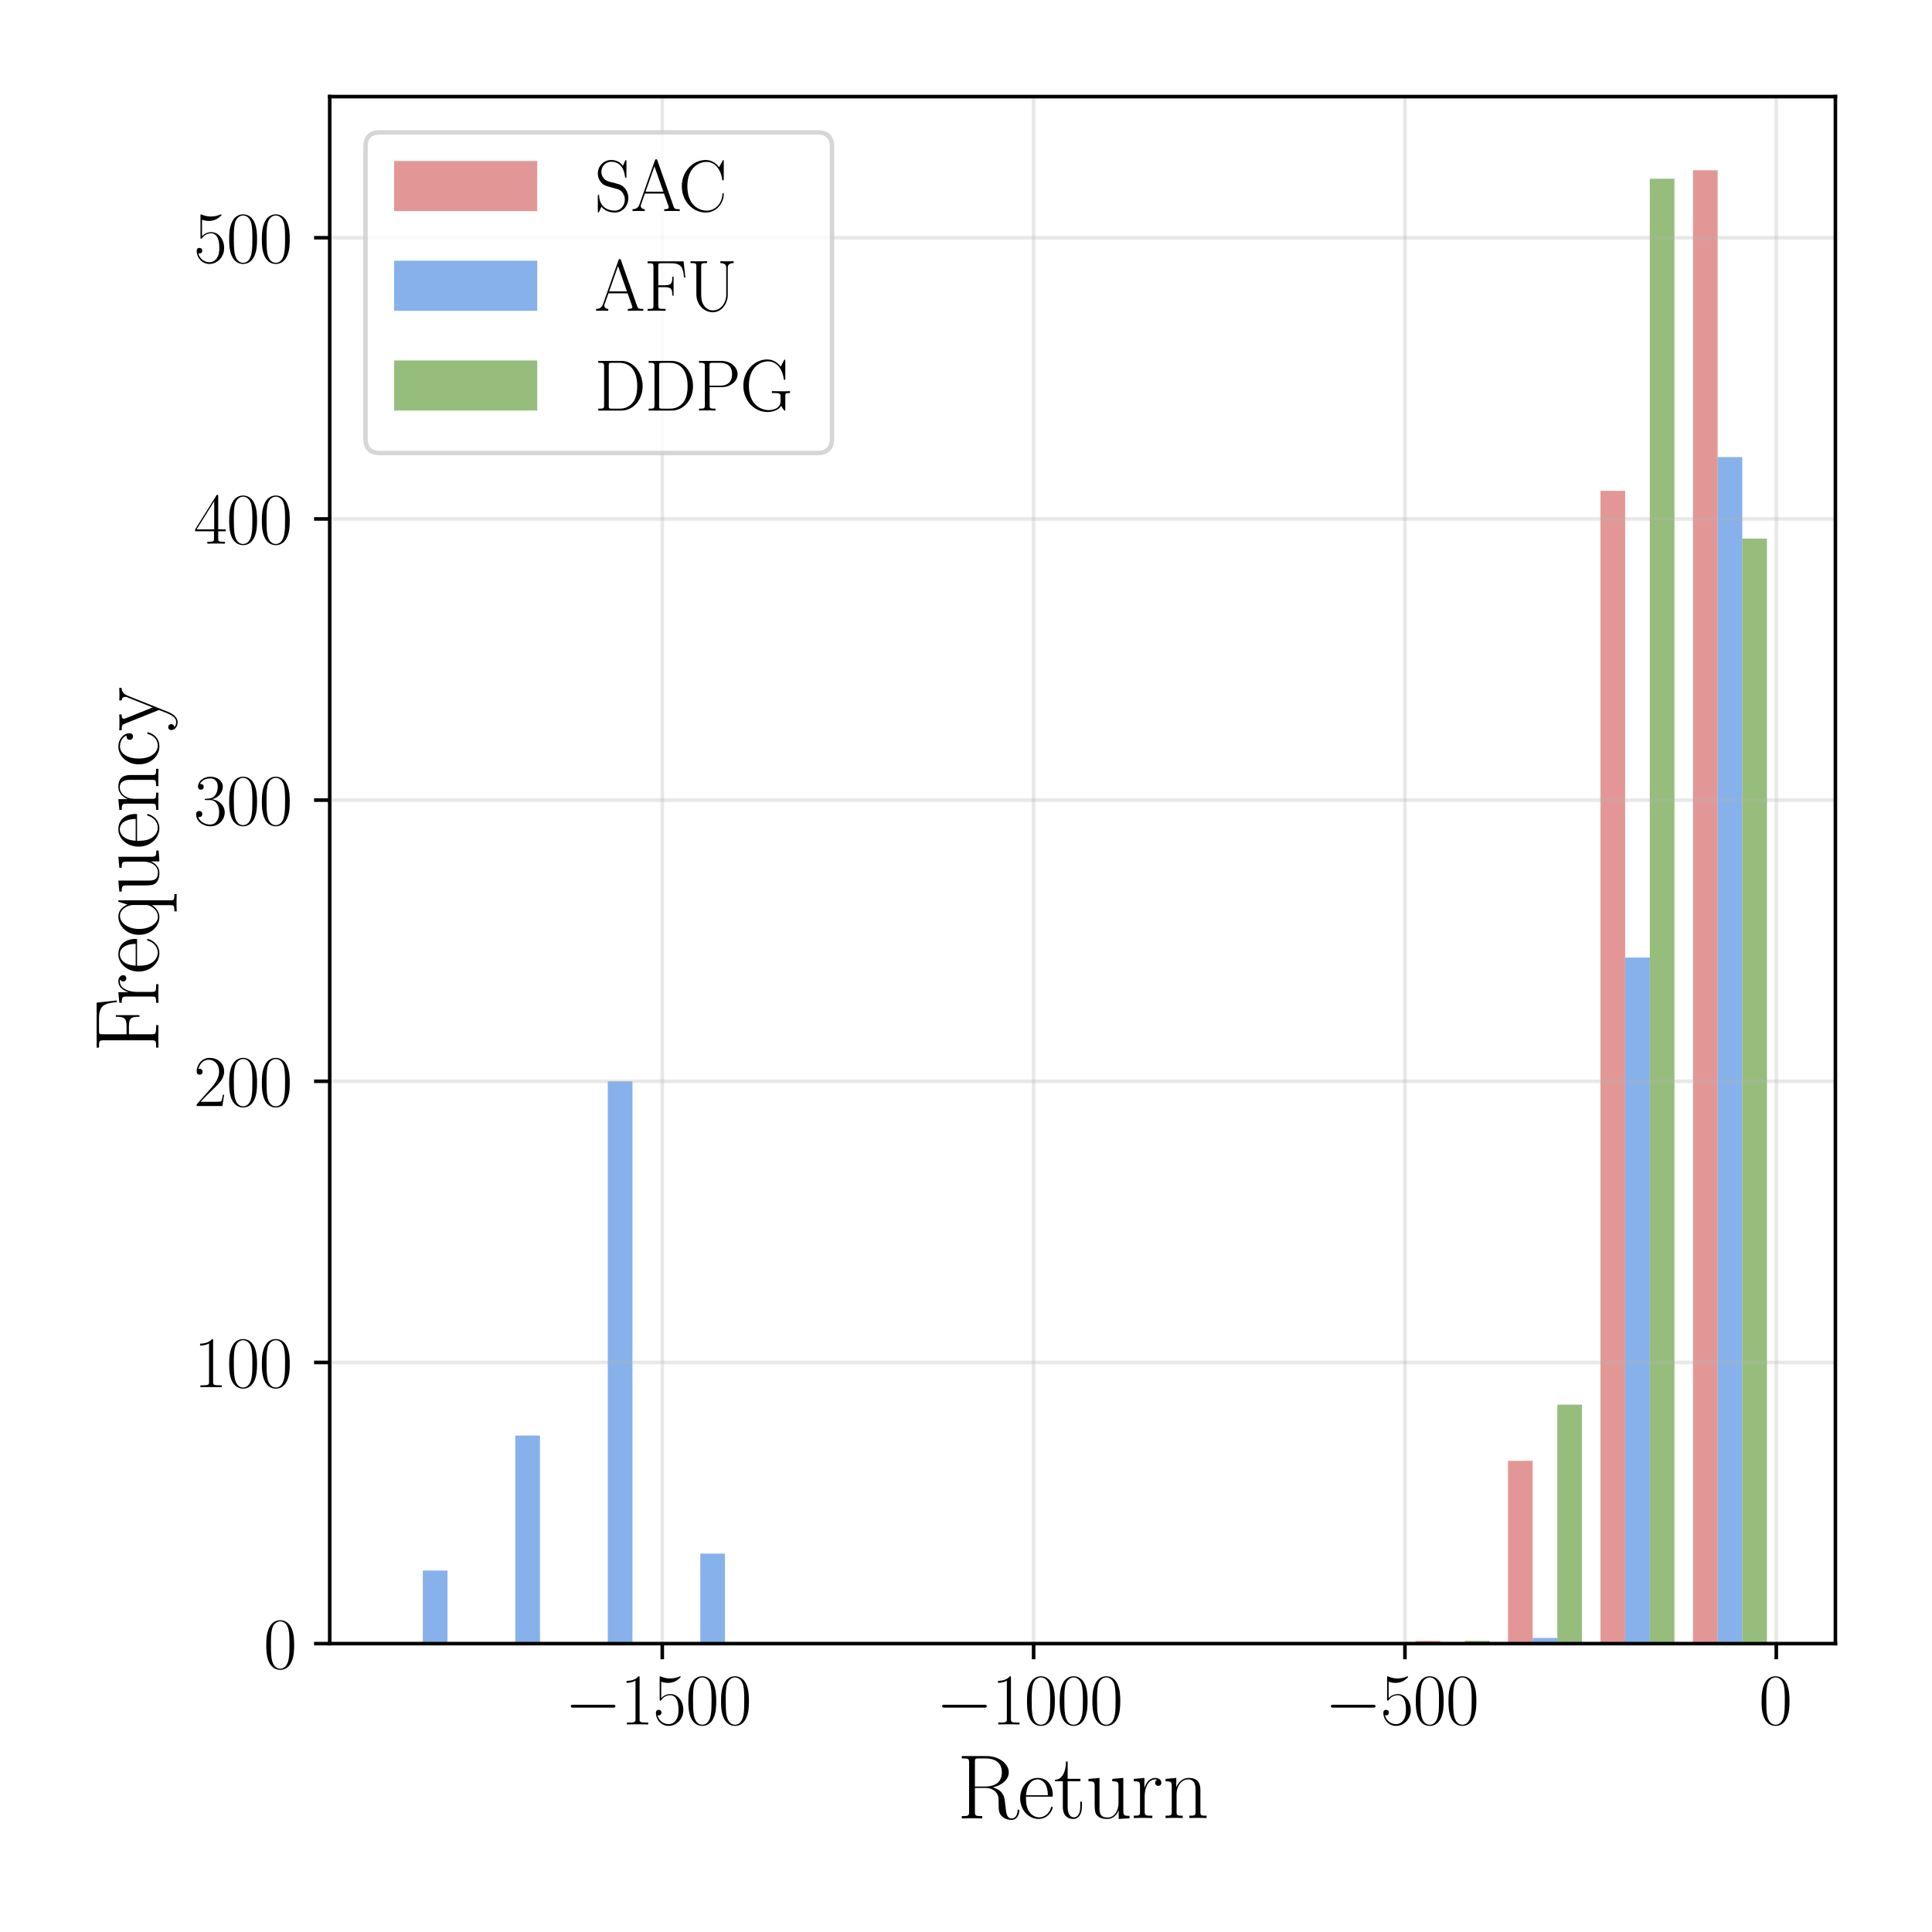 <?xml version="1.0" encoding="utf-8" standalone="no"?>
<!DOCTYPE svg PUBLIC "-//W3C//DTD SVG 1.1//EN"
  "http://www.w3.org/Graphics/SVG/1.1/DTD/svg11.dtd">
<svg xmlns:xlink="http://www.w3.org/1999/xlink" width="432pt" height="432pt" viewBox="0 0 432 432" xmlns="http://www.w3.org/2000/svg" version="1.1">
 <defs>
  <style type="text/css">*{stroke-linejoin: round; stroke-linecap: butt}</style>
 </defs>
 <g id="figure_1">
  <g id="patch_1">
   <path d="M 0 432 
L 432 432 
L 432 0 
L 0 0 
z
" style="fill: #ffffff"/>
  </g>
  <g id="axes_1">
   <g id="patch_2">
    <path d="M 73.725 367.518 
L 410.4 367.518 
L 410.4 21.6 
L 73.725 21.6 
z
" style="fill: #ffffff"/>
   </g>
   <g id="patch_3">
    <path d="M 89.028 367.518 
L 94.543 367.518 
L 94.543 367.518 
L 89.028 367.518 
z
" clip-path="url(#p40a475485a)" style="fill: #d66b6a; opacity: 0.7"/>
   </g>
   <g id="patch_4">
    <path d="M 109.708 367.518 
L 115.223 367.518 
L 115.223 367.518 
L 109.708 367.518 
z
" clip-path="url(#p40a475485a)" style="fill: #d66b6a; opacity: 0.7"/>
   </g>
   <g id="patch_5">
    <path d="M 130.389 367.518 
L 135.903 367.518 
L 135.903 367.518 
L 130.389 367.518 
z
" clip-path="url(#p40a475485a)" style="fill: #d66b6a; opacity: 0.7"/>
   </g>
   <g id="patch_6">
    <path d="M 151.069 367.518 
L 156.584 367.518 
L 156.584 367.518 
L 151.069 367.518 
z
" clip-path="url(#p40a475485a)" style="fill: #d66b6a; opacity: 0.7"/>
   </g>
   <g id="patch_7">
    <path d="M 171.749 367.518 
L 177.264 367.518 
L 177.264 367.518 
L 171.749 367.518 
z
" clip-path="url(#p40a475485a)" style="fill: #d66b6a; opacity: 0.7"/>
   </g>
   <g id="patch_8">
    <path d="M 192.43 367.518 
L 197.944 367.518 
L 197.944 367.518 
L 192.43 367.518 
z
" clip-path="url(#p40a475485a)" style="fill: #d66b6a; opacity: 0.7"/>
   </g>
   <g id="patch_9">
    <path d="M 213.11 367.518 
L 218.625 367.518 
L 218.625 367.518 
L 213.11 367.518 
z
" clip-path="url(#p40a475485a)" style="fill: #d66b6a; opacity: 0.7"/>
   </g>
   <g id="patch_10">
    <path d="M 233.79 367.518 
L 239.305 367.518 
L 239.305 367.518 
L 233.79 367.518 
z
" clip-path="url(#p40a475485a)" style="fill: #d66b6a; opacity: 0.7"/>
   </g>
   <g id="patch_11">
    <path d="M 254.47 367.518 
L 259.985 367.518 
L 259.985 367.518 
L 254.47 367.518 
z
" clip-path="url(#p40a475485a)" style="fill: #d66b6a; opacity: 0.7"/>
   </g>
   <g id="patch_12">
    <path d="M 275.151 367.518 
L 280.666 367.518 
L 280.666 367.518 
L 275.151 367.518 
z
" clip-path="url(#p40a475485a)" style="fill: #d66b6a; opacity: 0.7"/>
   </g>
   <g id="patch_13">
    <path d="M 295.831 367.518 
L 301.346 367.518 
L 301.346 367.518 
L 295.831 367.518 
z
" clip-path="url(#p40a475485a)" style="fill: #d66b6a; opacity: 0.7"/>
   </g>
   <g id="patch_14">
    <path d="M 316.511 367.518 
L 322.026 367.518 
L 322.026 366.89 
L 316.511 366.89 
z
" clip-path="url(#p40a475485a)" style="fill: #d66b6a; opacity: 0.7"/>
   </g>
   <g id="patch_15">
    <path d="M 337.192 367.518 
L 342.706 367.518 
L 342.706 326.652 
L 337.192 326.652 
z
" clip-path="url(#p40a475485a)" style="fill: #d66b6a; opacity: 0.7"/>
   </g>
   <g id="patch_16">
    <path d="M 357.872 367.518 
L 363.387 367.518 
L 363.387 109.746 
L 357.872 109.746 
z
" clip-path="url(#p40a475485a)" style="fill: #d66b6a; opacity: 0.7"/>
   </g>
   <g id="patch_17">
    <path d="M 378.552 367.518 
L 384.067 367.518 
L 384.067 38.072 
L 378.552 38.072 
z
" clip-path="url(#p40a475485a)" style="fill: #d66b6a; opacity: 0.7"/>
   </g>
   <g id="patch_18">
    <path d="M 94.543 367.518 
L 100.058 367.518 
L 100.058 351.172 
L 94.543 351.172 
z
" clip-path="url(#p40a475485a)" style="fill: #5591e1; opacity: 0.7"/>
   </g>
   <g id="patch_19">
    <path d="M 115.223 367.518 
L 120.738 367.518 
L 120.738 320.993 
L 115.223 320.993 
z
" clip-path="url(#p40a475485a)" style="fill: #5591e1; opacity: 0.7"/>
   </g>
   <g id="patch_20">
    <path d="M 135.903 367.518 
L 141.418 367.518 
L 141.418 241.776 
L 135.903 241.776 
z
" clip-path="url(#p40a475485a)" style="fill: #5591e1; opacity: 0.7"/>
   </g>
   <g id="patch_21">
    <path d="M 156.584 367.518 
L 162.098 367.518 
L 162.098 347.399 
L 156.584 347.399 
z
" clip-path="url(#p40a475485a)" style="fill: #5591e1; opacity: 0.7"/>
   </g>
   <g id="patch_22">
    <path d="M 177.264 367.518 
L 182.779 367.518 
L 182.779 367.518 
L 177.264 367.518 
z
" clip-path="url(#p40a475485a)" style="fill: #5591e1; opacity: 0.7"/>
   </g>
   <g id="patch_23">
    <path d="M 197.944 367.518 
L 203.459 367.518 
L 203.459 367.518 
L 197.944 367.518 
z
" clip-path="url(#p40a475485a)" style="fill: #5591e1; opacity: 0.7"/>
   </g>
   <g id="patch_24">
    <path d="M 218.625 367.518 
L 224.139 367.518 
L 224.139 367.518 
L 218.625 367.518 
z
" clip-path="url(#p40a475485a)" style="fill: #5591e1; opacity: 0.7"/>
   </g>
   <g id="patch_25">
    <path d="M 239.305 367.518 
L 244.82 367.518 
L 244.82 367.518 
L 239.305 367.518 
z
" clip-path="url(#p40a475485a)" style="fill: #5591e1; opacity: 0.7"/>
   </g>
   <g id="patch_26">
    <path d="M 259.985 367.518 
L 265.5 367.518 
L 265.5 367.518 
L 259.985 367.518 
z
" clip-path="url(#p40a475485a)" style="fill: #5591e1; opacity: 0.7"/>
   </g>
   <g id="patch_27">
    <path d="M 280.666 367.518 
L 286.18 367.518 
L 286.18 367.518 
L 280.666 367.518 
z
" clip-path="url(#p40a475485a)" style="fill: #5591e1; opacity: 0.7"/>
   </g>
   <g id="patch_28">
    <path d="M 301.346 367.518 
L 306.861 367.518 
L 306.861 367.518 
L 301.346 367.518 
z
" clip-path="url(#p40a475485a)" style="fill: #5591e1; opacity: 0.7"/>
   </g>
   <g id="patch_29">
    <path d="M 322.026 367.518 
L 327.541 367.518 
L 327.541 367.518 
L 322.026 367.518 
z
" clip-path="url(#p40a475485a)" style="fill: #5591e1; opacity: 0.7"/>
   </g>
   <g id="patch_30">
    <path d="M 342.706 367.518 
L 348.221 367.518 
L 348.221 366.261 
L 342.706 366.261 
z
" clip-path="url(#p40a475485a)" style="fill: #5591e1; opacity: 0.7"/>
   </g>
   <g id="patch_31">
    <path d="M 363.387 367.518 
L 368.902 367.518 
L 368.902 214.112 
L 363.387 214.112 
z
" clip-path="url(#p40a475485a)" style="fill: #5591e1; opacity: 0.7"/>
   </g>
   <g id="patch_32">
    <path d="M 384.067 367.518 
L 389.582 367.518 
L 389.582 102.201 
L 384.067 102.201 
z
" clip-path="url(#p40a475485a)" style="fill: #5591e1; opacity: 0.7"/>
   </g>
   <g id="patch_33">
    <path d="M 100.058 367.518 
L 105.572 367.518 
L 105.572 367.518 
L 100.058 367.518 
z
" clip-path="url(#p40a475485a)" style="fill: #6ca247; opacity: 0.7"/>
   </g>
   <g id="patch_34">
    <path d="M 120.738 367.518 
L 126.253 367.518 
L 126.253 367.518 
L 120.738 367.518 
z
" clip-path="url(#p40a475485a)" style="fill: #6ca247; opacity: 0.7"/>
   </g>
   <g id="patch_35">
    <path d="M 141.418 367.518 
L 146.933 367.518 
L 146.933 367.518 
L 141.418 367.518 
z
" clip-path="url(#p40a475485a)" style="fill: #6ca247; opacity: 0.7"/>
   </g>
   <g id="patch_36">
    <path d="M 162.098 367.518 
L 167.613 367.518 
L 167.613 367.518 
L 162.098 367.518 
z
" clip-path="url(#p40a475485a)" style="fill: #6ca247; opacity: 0.7"/>
   </g>
   <g id="patch_37">
    <path d="M 182.779 367.518 
L 188.293 367.518 
L 188.293 367.518 
L 182.779 367.518 
z
" clip-path="url(#p40a475485a)" style="fill: #6ca247; opacity: 0.7"/>
   </g>
   <g id="patch_38">
    <path d="M 203.459 367.518 
L 208.974 367.518 
L 208.974 367.518 
L 203.459 367.518 
z
" clip-path="url(#p40a475485a)" style="fill: #6ca247; opacity: 0.7"/>
   </g>
   <g id="patch_39">
    <path d="M 224.139 367.518 
L 229.654 367.518 
L 229.654 367.518 
L 224.139 367.518 
z
" clip-path="url(#p40a475485a)" style="fill: #6ca247; opacity: 0.7"/>
   </g>
   <g id="patch_40">
    <path d="M 244.82 367.518 
L 250.334 367.518 
L 250.334 367.518 
L 244.82 367.518 
z
" clip-path="url(#p40a475485a)" style="fill: #6ca247; opacity: 0.7"/>
   </g>
   <g id="patch_41">
    <path d="M 265.5 367.518 
L 271.015 367.518 
L 271.015 367.518 
L 265.5 367.518 
z
" clip-path="url(#p40a475485a)" style="fill: #6ca247; opacity: 0.7"/>
   </g>
   <g id="patch_42">
    <path d="M 286.18 367.518 
L 291.695 367.518 
L 291.695 367.518 
L 286.18 367.518 
z
" clip-path="url(#p40a475485a)" style="fill: #6ca247; opacity: 0.7"/>
   </g>
   <g id="patch_43">
    <path d="M 306.861 367.518 
L 312.375 367.518 
L 312.375 367.518 
L 306.861 367.518 
z
" clip-path="url(#p40a475485a)" style="fill: #6ca247; opacity: 0.7"/>
   </g>
   <g id="patch_44">
    <path d="M 327.541 367.518 
L 333.056 367.518 
L 333.056 366.89 
L 327.541 366.89 
z
" clip-path="url(#p40a475485a)" style="fill: #6ca247; opacity: 0.7"/>
   </g>
   <g id="patch_45">
    <path d="M 348.221 367.518 
L 353.736 367.518 
L 353.736 314.078 
L 348.221 314.078 
z
" clip-path="url(#p40a475485a)" style="fill: #6ca247; opacity: 0.7"/>
   </g>
   <g id="patch_46">
    <path d="M 368.902 367.518 
L 374.416 367.518 
L 374.416 39.958 
L 368.902 39.958 
z
" clip-path="url(#p40a475485a)" style="fill: #6ca247; opacity: 0.7"/>
   </g>
   <g id="patch_47">
    <path d="M 389.582 367.518 
L 395.097 367.518 
L 395.097 120.434 
L 389.582 120.434 
z
" clip-path="url(#p40a475485a)" style="fill: #6ca247; opacity: 0.7"/>
   </g>
   <g id="matplotlib.axis_1">
    <g id="xtick_1">
     <g id="line2d_1">
      <path d="M 148.087 367.518 
L 148.087 21.6 
" clip-path="url(#p40a475485a)" style="fill: none; stroke: #b0b0b0; stroke-opacity: 0.3; stroke-width: 0.8; stroke-linecap: square"/>
     </g>
     <g id="line2d_2">
      <defs>
       <path id="m2975132ad0" d="M 0 0 
L 0 3.5 
" style="stroke: #000000; stroke-width: 0.8"/>
      </defs>
      <g>
       <use xlink:href="#m2975132ad0" x="148.087" y="367.518" style="stroke: #000000; stroke-width: 0.8"/>
      </g>
     </g>
     <g id="text_1">
      <!-- $\mathdefault{−1500}$ -->
      <g transform="translate(126.28 385.588) scale(0.16 -0.16)">
       <defs>
        <path id="CMSY10-0" d="M 4218 1472 
C 4326 1472 4442 1472 4442 1600 
C 4442 1728 4326 1728 4218 1728 
L 755 1728 
C 646 1728 531 1728 531 1600 
C 531 1472 646 1472 755 1472 
L 4218 1472 
z
" transform="scale(0.016)"/>
        <path id="CMR17-31" d="M 1702 4083 
C 1702 4217 1696 4224 1606 4224 
C 1357 3927 979 3833 621 3820 
C 602 3820 570 3820 563 3808 
C 557 3795 557 3782 557 3648 
C 755 3648 1088 3686 1344 3839 
L 1344 467 
C 1344 243 1331 166 781 166 
L 589 166 
L 589 0 
C 896 6 1216 12 1523 12 
C 1830 12 2150 6 2458 0 
L 2458 166 
L 2266 166 
C 1715 166 1702 236 1702 467 
L 1702 4083 
z
" transform="scale(0.016)"/>
        <path id="CMR17-35" d="M 730 3750 
C 794 3724 1056 3641 1325 3641 
C 1920 3641 2246 3961 2432 4140 
C 2432 4191 2432 4224 2394 4224 
C 2387 4224 2374 4224 2323 4198 
C 2099 4102 1837 4032 1517 4032 
C 1325 4032 1037 4055 723 4191 
C 653 4224 640 4224 634 4224 
C 602 4224 595 4217 595 4090 
L 595 2231 
C 595 2113 595 2080 659 2080 
C 691 2080 704 2093 736 2139 
C 941 2435 1222 2560 1542 2560 
C 1766 2560 2246 2415 2246 1293 
C 2246 1087 2246 716 2054 422 
C 1894 159 1645 25 1370 25 
C 947 25 518 319 403 812 
C 429 806 480 793 506 793 
C 589 793 749 838 749 1036 
C 749 1209 627 1280 506 1280 
C 358 1280 262 1190 262 1011 
C 262 454 704 -128 1382 -128 
C 2042 -128 2669 441 2669 1267 
C 2669 2054 2170 2662 1549 2662 
C 1222 2662 947 2540 730 2304 
L 730 3750 
z
" transform="scale(0.016)"/>
        <path id="CMR17-30" d="M 2688 2038 
C 2688 2430 2682 3099 2413 3613 
C 2176 4063 1798 4224 1466 4224 
C 1158 4224 768 4082 525 3620 
C 269 3137 243 2539 243 2038 
C 243 1671 250 1112 448 623 
C 723 -39 1216 -128 1466 -128 
C 1760 -128 2208 -7 2470 604 
C 2662 1048 2688 1568 2688 2038 
z
M 1466 -26 
C 1056 -26 813 328 723 816 
C 653 1196 653 1749 653 2109 
C 653 2604 653 3015 736 3407 
C 858 3954 1216 4121 1466 4121 
C 1728 4121 2067 3947 2189 3420 
C 2272 3054 2278 2623 2278 2109 
C 2278 1691 2278 1176 2202 797 
C 2067 96 1690 -26 1466 -26 
z
" transform="scale(0.016)"/>
       </defs>
       <use xlink:href="#CMSY10-0" transform="scale(0.996)"/>
       <use xlink:href="#CMR17-31" transform="translate(77.487 0) scale(0.996)"/>
       <use xlink:href="#CMR17-35" transform="translate(123.178 0) scale(0.996)"/>
       <use xlink:href="#CMR17-30" transform="translate(168.868 0) scale(0.996)"/>
       <use xlink:href="#CMR17-30" transform="translate(214.559 0) scale(0.996)"/>
      </g>
     </g>
    </g>
    <g id="xtick_2">
     <g id="line2d_3">
      <path d="M 231.118 367.518 
L 231.118 21.6 
" clip-path="url(#p40a475485a)" style="fill: none; stroke: #b0b0b0; stroke-opacity: 0.3; stroke-width: 0.8; stroke-linecap: square"/>
     </g>
     <g id="line2d_4">
      <g>
       <use xlink:href="#m2975132ad0" x="231.118" y="367.518" style="stroke: #000000; stroke-width: 0.8"/>
      </g>
     </g>
     <g id="text_2">
      <!-- $\mathdefault{−1000}$ -->
      <g transform="translate(209.311 385.588) scale(0.16 -0.16)">
       <use xlink:href="#CMSY10-0" transform="scale(0.996)"/>
       <use xlink:href="#CMR17-31" transform="translate(77.487 0) scale(0.996)"/>
       <use xlink:href="#CMR17-30" transform="translate(123.178 0) scale(0.996)"/>
       <use xlink:href="#CMR17-30" transform="translate(168.868 0) scale(0.996)"/>
       <use xlink:href="#CMR17-30" transform="translate(214.559 0) scale(0.996)"/>
      </g>
     </g>
    </g>
    <g id="xtick_3">
     <g id="line2d_5">
      <path d="M 314.15 367.518 
L 314.15 21.6 
" clip-path="url(#p40a475485a)" style="fill: none; stroke: #b0b0b0; stroke-opacity: 0.3; stroke-width: 0.8; stroke-linecap: square"/>
     </g>
     <g id="line2d_6">
      <g>
       <use xlink:href="#m2975132ad0" x="314.15" y="367.518" style="stroke: #000000; stroke-width: 0.8"/>
      </g>
     </g>
     <g id="text_3">
      <!-- $\mathdefault{−500}$ -->
      <g transform="translate(296.245 385.588) scale(0.16 -0.16)">
       <use xlink:href="#CMSY10-0" transform="scale(0.996)"/>
       <use xlink:href="#CMR17-35" transform="translate(77.487 0) scale(0.996)"/>
       <use xlink:href="#CMR17-30" transform="translate(123.178 0) scale(0.996)"/>
       <use xlink:href="#CMR17-30" transform="translate(168.868 0) scale(0.996)"/>
      </g>
     </g>
    </g>
    <g id="xtick_4">
     <g id="line2d_7">
      <path d="M 397.181 367.518 
L 397.181 21.6 
" clip-path="url(#p40a475485a)" style="fill: none; stroke: #b0b0b0; stroke-opacity: 0.3; stroke-width: 0.8; stroke-linecap: square"/>
     </g>
     <g id="line2d_8">
      <g>
       <use xlink:href="#m2975132ad0" x="397.181" y="367.518" style="stroke: #000000; stroke-width: 0.8"/>
      </g>
     </g>
     <g id="text_4">
      <!-- $\mathdefault{0}$ -->
      <g transform="translate(393.279 385.588) scale(0.16 -0.16)">
       <use xlink:href="#CMR17-30" transform="scale(0.996)"/>
      </g>
     </g>
    </g>
    <g id="text_5">
     <!-- Return -->
     <g transform="translate(213.999 406.524) scale(0.2 -0.2)">
      <defs>
       <path id="CMR17-52" d="M 2509 2156 
C 3117 2278 3629 2689 3629 3203 
C 3629 3806 2950 4352 2054 4352 
L 333 4352 
L 333 4185 
C 774 4185 845 4185 845 3896 
L 845 428 
C 845 140 774 140 333 140 
L 333 -26 
C 518 -13 851 -13 1050 -13 
C 1248 -13 1581 -13 1766 -26 
L 1766 140 
C 1325 140 1254 140 1254 428 
L 1254 2112 
L 2003 2112 
C 2368 2112 2573 1964 2662 1881 
C 2918 1632 2918 1459 2918 1024 
C 2918 595 2918 377 3110 160 
C 3354 -103 3680 -128 3821 -128 
C 4294 -128 4365 403 4365 512 
C 4365 550 4365 595 4307 595 
C 4256 595 4250 556 4250 531 
C 4218 115 4032 -26 3834 -26 
C 3482 -26 3443 377 3405 768 
C 3386 902 3373 998 3360 1139 
C 3322 1459 3270 1926 2509 2156 
z
M 1984 2214 
L 1254 2214 
L 1254 3935 
C 1254 4153 1267 4185 1523 4185 
L 1990 4185 
C 2522 4185 3142 3999 3142 3203 
C 3142 2374 2464 2214 1984 2214 
z
" transform="scale(0.016)"/>
       <path id="CMR17-65" d="M 2438 1503 
C 2464 1529 2464 1542 2464 1606 
C 2464 2251 2118 2816 1389 2816 
C 710 2816 173 2175 173 1394 
C 173 554 781 -64 1459 -64 
C 2176 -64 2458 619 2458 755 
C 2458 800 2419 800 2406 800 
C 2362 800 2355 787 2330 709 
C 2189 270 1837 51 1504 51 
C 1229 51 954 206 781 490 
C 582 819 582 1200 582 1503 
L 2438 1503 
z
M 589 1600 
C 634 2511 1126 2713 1382 2713 
C 1818 2713 2112 2308 2118 1600 
L 589 1600 
z
" transform="scale(0.016)"/>
       <path id="CMR17-74" d="M 966 2585 
L 1862 2585 
L 1862 2752 
L 966 2752 
L 966 3968 
L 851 3968 
C 838 3292 614 2700 70 2687 
L 70 2585 
L 627 2585 
L 627 778 
C 627 655 627 -64 1370 -64 
C 1747 -64 1965 308 1965 784 
L 1965 1151 
L 1850 1151 
L 1850 790 
C 1850 347 1677 51 1408 51 
C 1222 51 966 179 966 765 
L 966 2585 
z
" transform="scale(0.016)"/>
       <path id="CMR17-75" d="M 1882 2745 
L 1882 2579 
C 2259 2579 2317 2540 2317 2229 
L 2317 1053 
C 2317 510 2029 38 1555 38 
C 1030 38 986 355 986 691 
L 986 2816 
L 211 2745 
L 211 2579 
C 467 2579 640 2579 646 2320 
L 646 1079 
C 646 646 646 368 813 187 
C 896 103 1056 -64 1517 -64 
C 2061 -64 2272 400 2323 536 
L 2330 536 
L 2330 -64 
L 3091 -13 
L 3091 154 
C 2714 154 2656 193 2656 503 
L 2656 2816 
L 1882 2745 
z
" transform="scale(0.016)"/>
       <path id="CMR17-72" d="M 960 1517 
C 960 2134 1222 2713 1702 2713 
C 1747 2713 1792 2707 1837 2687 
C 1837 2687 1696 2642 1696 2475 
C 1696 2321 1818 2257 1914 2257 
C 1990 2257 2131 2302 2131 2482 
C 2131 2687 1926 2816 1709 2816 
C 1222 2816 1011 2340 947 2115 
L 941 2115 
L 941 2816 
L 198 2745 
L 198 2578 
C 576 2578 634 2540 634 2231 
L 634 443 
C 634 198 608 166 198 166 
L 198 0 
C 352 12 646 12 813 12 
C 998 12 1325 12 1498 0 
L 1498 166 
C 1037 166 960 166 960 455 
L 960 1517 
z
" transform="scale(0.016)"/>
       <path id="CMR17-6e" d="M 2656 1954 
C 2656 2282 2592 2816 1837 2816 
C 1331 2816 1069 2424 973 2166 
L 966 2166 
L 966 2816 
L 211 2745 
L 211 2578 
C 589 2578 646 2540 646 2231 
L 646 443 
C 646 198 621 166 211 166 
L 211 0 
C 365 12 646 12 813 12 
C 979 12 1267 12 1421 0 
L 1421 166 
C 1011 166 986 192 986 443 
L 986 1678 
C 986 2269 1344 2713 1792 2713 
C 2266 2713 2317 2289 2317 1980 
L 2317 443 
C 2317 198 2291 166 1882 166 
L 1882 0 
C 2035 12 2317 12 2483 12 
C 2650 12 2938 12 3091 0 
L 3091 166 
C 2682 166 2656 192 2656 443 
L 2656 1954 
z
" transform="scale(0.016)"/>
      </defs>
      <use xlink:href="#CMR17-52" transform="scale(0.996)"/>
      <use xlink:href="#CMR17-65" transform="translate(67.791 0) scale(0.996)"/>
      <use xlink:href="#CMR17-74" transform="translate(108.277 0) scale(0.996)"/>
      <use xlink:href="#CMR17-75" transform="translate(143.558 0) scale(0.996)"/>
      <use xlink:href="#CMR17-72" transform="translate(194.453 0) scale(0.996)"/>
      <use xlink:href="#CMR17-6e" transform="translate(229.734 0) scale(0.996)"/>
     </g>
    </g>
   </g>
   <g id="matplotlib.axis_2">
    <g id="ytick_1">
     <g id="line2d_9">
      <path d="M 73.725 367.518 
L 410.4 367.518 
" clip-path="url(#p40a475485a)" style="fill: none; stroke: #b0b0b0; stroke-opacity: 0.3; stroke-width: 0.8; stroke-linecap: square"/>
     </g>
     <g id="line2d_10">
      <defs>
       <path id="mf909cede00" d="M 0 0 
L -3.5 0 
" style="stroke: #000000; stroke-width: 0.8"/>
      </defs>
      <g>
       <use xlink:href="#mf909cede00" x="73.725" y="367.518" style="stroke: #000000; stroke-width: 0.8"/>
      </g>
     </g>
     <g id="text_6">
      <!-- $\mathdefault{0}$ -->
      <g transform="translate(58.921 373.053) scale(0.16 -0.16)">
       <use xlink:href="#CMR17-30" transform="scale(0.996)"/>
      </g>
     </g>
    </g>
    <g id="ytick_2">
     <g id="line2d_11">
      <path d="M 73.725 304.647 
L 410.4 304.647 
" clip-path="url(#p40a475485a)" style="fill: none; stroke: #b0b0b0; stroke-opacity: 0.3; stroke-width: 0.8; stroke-linecap: square"/>
     </g>
     <g id="line2d_12">
      <g>
       <use xlink:href="#mf909cede00" x="73.725" y="304.647" style="stroke: #000000; stroke-width: 0.8"/>
      </g>
     </g>
     <g id="text_7">
      <!-- $\mathdefault{100}$ -->
      <g transform="translate(43.313 310.182) scale(0.16 -0.16)">
       <use xlink:href="#CMR17-31" transform="scale(0.996)"/>
       <use xlink:href="#CMR17-30" transform="translate(45.69 0) scale(0.996)"/>
       <use xlink:href="#CMR17-30" transform="translate(91.381 0) scale(0.996)"/>
      </g>
     </g>
    </g>
    <g id="ytick_3">
     <g id="line2d_13">
      <path d="M 73.725 241.776 
L 410.4 241.776 
" clip-path="url(#p40a475485a)" style="fill: none; stroke: #b0b0b0; stroke-opacity: 0.3; stroke-width: 0.8; stroke-linecap: square"/>
     </g>
     <g id="line2d_14">
      <g>
       <use xlink:href="#mf909cede00" x="73.725" y="241.776" style="stroke: #000000; stroke-width: 0.8"/>
      </g>
     </g>
     <g id="text_8">
      <!-- $\mathdefault{200}$ -->
      <g transform="translate(43.313 247.31) scale(0.16 -0.16)">
       <defs>
        <path id="CMR17-32" d="M 2669 990 
L 2554 990 
C 2490 537 2438 460 2413 422 
C 2381 371 1920 371 1830 371 
L 602 371 
C 832 620 1280 1073 1824 1596 
C 2214 1966 2669 2400 2669 3033 
C 2669 3788 2067 4224 1395 4224 
C 691 4224 262 3603 262 3027 
C 262 2777 448 2745 525 2745 
C 589 2745 781 2783 781 3007 
C 781 3206 614 3264 525 3264 
C 486 3264 448 3257 422 3244 
C 544 3788 915 4057 1306 4057 
C 1862 4057 2227 3616 2227 3033 
C 2227 2477 1901 1998 1536 1583 
L 262 147 
L 262 0 
L 2515 0 
L 2669 990 
z
" transform="scale(0.016)"/>
       </defs>
       <use xlink:href="#CMR17-32" transform="scale(0.996)"/>
       <use xlink:href="#CMR17-30" transform="translate(45.69 0) scale(0.996)"/>
       <use xlink:href="#CMR17-30" transform="translate(91.381 0) scale(0.996)"/>
      </g>
     </g>
    </g>
    <g id="ytick_4">
     <g id="line2d_15">
      <path d="M 73.725 178.904 
L 410.4 178.904 
" clip-path="url(#p40a475485a)" style="fill: none; stroke: #b0b0b0; stroke-opacity: 0.3; stroke-width: 0.8; stroke-linecap: square"/>
     </g>
     <g id="line2d_16">
      <g>
       <use xlink:href="#mf909cede00" x="73.725" y="178.904" style="stroke: #000000; stroke-width: 0.8"/>
      </g>
     </g>
     <g id="text_9">
      <!-- $\mathdefault{300}$ -->
      <g transform="translate(43.313 184.439) scale(0.16 -0.16)">
       <defs>
        <path id="CMR17-33" d="M 1414 2176 
C 1984 2176 2234 1673 2234 1094 
C 2234 322 1824 25 1453 25 
C 1114 25 563 193 390 691 
C 422 678 454 678 486 678 
C 640 678 755 780 755 947 
C 755 1132 614 1216 486 1216 
C 378 1216 211 1164 211 927 
C 211 335 787 -128 1466 -128 
C 2176 -128 2720 432 2720 1087 
C 2720 1718 2208 2176 1600 2246 
C 2086 2347 2554 2776 2554 3353 
C 2554 3856 2048 4224 1472 4224 
C 890 4224 378 3862 378 3347 
C 378 3123 544 3084 627 3084 
C 762 3084 877 3167 877 3334 
C 877 3500 762 3584 627 3584 
C 602 3584 570 3584 544 3571 
C 730 3999 1235 4076 1459 4076 
C 1683 4076 2106 3966 2106 3347 
C 2106 3167 2080 2851 1862 2574 
C 1670 2329 1453 2316 1242 2297 
C 1210 2297 1062 2284 1037 2284 
C 992 2278 966 2272 966 2227 
C 966 2182 973 2176 1101 2176 
L 1414 2176 
z
" transform="scale(0.016)"/>
       </defs>
       <use xlink:href="#CMR17-33" transform="scale(0.996)"/>
       <use xlink:href="#CMR17-30" transform="translate(45.69 0) scale(0.996)"/>
       <use xlink:href="#CMR17-30" transform="translate(91.381 0) scale(0.996)"/>
      </g>
     </g>
    </g>
    <g id="ytick_5">
     <g id="line2d_17">
      <path d="M 73.725 116.033 
L 410.4 116.033 
" clip-path="url(#p40a475485a)" style="fill: none; stroke: #b0b0b0; stroke-opacity: 0.3; stroke-width: 0.8; stroke-linecap: square"/>
     </g>
     <g id="line2d_18">
      <g>
       <use xlink:href="#mf909cede00" x="73.725" y="116.033" style="stroke: #000000; stroke-width: 0.8"/>
      </g>
     </g>
     <g id="text_10">
      <!-- $\mathdefault{400}$ -->
      <g transform="translate(43.313 121.568) scale(0.16 -0.16)">
       <defs>
        <path id="CMR17-34" d="M 2150 4147 
C 2150 4281 2144 4288 2029 4288 
L 128 1254 
L 128 1088 
L 1779 1088 
L 1779 460 
C 1779 230 1766 166 1318 166 
L 1197 166 
L 1197 0 
C 1402 12 1747 12 1965 12 
C 2182 12 2528 12 2733 0 
L 2733 166 
L 2611 166 
C 2163 166 2150 230 2150 460 
L 2150 1088 
L 2803 1088 
L 2803 1254 
L 2150 1254 
L 2150 4147 
z
M 1798 3723 
L 1798 1254 
L 256 1254 
L 1798 3723 
z
" transform="scale(0.016)"/>
       </defs>
       <use xlink:href="#CMR17-34" transform="scale(0.996)"/>
       <use xlink:href="#CMR17-30" transform="translate(45.69 0) scale(0.996)"/>
       <use xlink:href="#CMR17-30" transform="translate(91.381 0) scale(0.996)"/>
      </g>
     </g>
    </g>
    <g id="ytick_6">
     <g id="line2d_19">
      <path d="M 73.725 53.161 
L 410.4 53.161 
" clip-path="url(#p40a475485a)" style="fill: none; stroke: #b0b0b0; stroke-opacity: 0.3; stroke-width: 0.8; stroke-linecap: square"/>
     </g>
     <g id="line2d_20">
      <g>
       <use xlink:href="#mf909cede00" x="73.725" y="53.161" style="stroke: #000000; stroke-width: 0.8"/>
      </g>
     </g>
     <g id="text_11">
      <!-- $\mathdefault{500}$ -->
      <g transform="translate(43.313 58.696) scale(0.16 -0.16)">
       <use xlink:href="#CMR17-35" transform="scale(0.996)"/>
       <use xlink:href="#CMR17-30" transform="translate(45.69 0) scale(0.996)"/>
       <use xlink:href="#CMR17-30" transform="translate(91.381 0) scale(0.996)"/>
      </g>
     </g>
    </g>
    <g id="text_12">
     <!-- Frequency -->
     <g transform="translate(35.437 235.288) rotate(-90) scale(0.2 -0.2)">
      <defs>
       <path id="CMR17-46" d="M 3482 4339 
L 326 4339 
L 326 4172 
C 768 4172 838 4172 838 3883 
L 838 450 
C 838 166 768 166 326 166 
L 326 0 
C 512 12 870 12 1069 12 
C 1331 12 1638 12 1901 0 
L 1901 166 
L 1760 166 
C 1274 166 1261 229 1261 456 
L 1261 2073 
L 1837 2073 
C 2432 2073 2490 1865 2490 1334 
L 2605 1334 
L 2605 2991 
L 2490 2991 
C 2490 2451 2432 2240 1837 2240 
L 1261 2240 
L 1261 3922 
C 1261 4140 1274 4172 1530 4172 
L 2355 4172 
C 3322 4172 3430 3774 3520 2920 
L 3635 2920 
L 3482 4339 
z
" transform="scale(0.016)"/>
       <path id="CMR17-71" d="M 2630 2816 
L 2528 2816 
L 2336 2177 
C 2189 2519 1920 2816 1491 2816 
C 838 2816 211 2228 211 1376 
C 211 529 800 -64 1440 -64 
C 1933 -64 2208 316 2291 458 
L 2291 -834 
C 2291 -1081 2266 -1114 1856 -1114 
L 1856 -1280 
C 2010 -1268 2291 -1268 2458 -1268 
C 2624 -1268 2912 -1268 3066 -1280 
L 3066 -1114 
C 2656 -1114 2630 -1088 2630 -834 
L 2630 2816 
z
M 2304 871 
C 2304 594 2074 335 2054 316 
C 1856 90 1626 38 1472 38 
C 992 38 621 652 621 1369 
C 621 2125 1043 2700 1536 2700 
C 2048 2700 2304 2112 2304 1776 
L 2304 871 
z
" transform="scale(0.016)"/>
       <path id="CMR17-63" d="M 2234 2240 
C 2112 2240 1933 2240 1933 2015 
C 1933 1836 2080 1785 2163 1785 
C 2208 1785 2394 1804 2394 2028 
C 2394 2476 1958 2816 1466 2816 
C 787 2816 211 2201 211 1379 
C 211 521 813 -64 1466 -64 
C 2259 -64 2458 676 2458 747 
C 2458 773 2451 792 2406 792 
C 2362 792 2355 786 2330 702 
C 2163 180 1798 51 1523 51 
C 1114 51 621 431 621 1385 
C 621 2358 1094 2700 1472 2700 
C 1722 2700 2093 2582 2234 2240 
z
" transform="scale(0.016)"/>
       <path id="CMR17-79" d="M 2496 2183 
C 2656 2579 2944 2585 3034 2585 
L 3034 2752 
C 2912 2745 2752 2739 2630 2739 
C 2496 2739 2285 2739 2157 2752 
L 2157 2585 
C 2400 2566 2406 2384 2406 2332 
C 2406 2268 2394 2235 2362 2158 
L 1664 409 
L 902 2300 
C 870 2378 870 2423 870 2430 
C 870 2572 1018 2585 1171 2585 
L 1171 2752 
C 1018 2739 742 2739 582 2739 
C 410 2739 205 2739 64 2752 
L 64 2585 
C 410 2585 448 2553 531 2345 
L 1485 -31 
C 1197 -795 1030 -1242 627 -1242 
C 557 -1242 397 -1223 282 -1106 
C 429 -1093 493 -1002 493 -892 
C 493 -782 416 -685 288 -685 
C 147 -685 77 -782 77 -899 
C 77 -1158 339 -1344 627 -1344 
C 998 -1344 1229 -983 1357 -659 
L 2496 2183 
z
" transform="scale(0.016)"/>
      </defs>
      <use xlink:href="#CMR17-46" transform="scale(0.996)"/>
      <use xlink:href="#CMR17-72" transform="translate(52.177 0) scale(0.996)"/>
      <use xlink:href="#CMR17-65" transform="translate(87.457 0) scale(0.996)"/>
      <use xlink:href="#CMR17-71" transform="translate(127.943 0) scale(0.996)"/>
      <use xlink:href="#CMR17-75" transform="translate(176.236 0) scale(0.996)"/>
      <use xlink:href="#CMR17-65" transform="translate(227.131 0) scale(0.996)"/>
      <use xlink:href="#CMR17-6e" transform="translate(267.617 0) scale(0.996)"/>
      <use xlink:href="#CMR17-63" transform="translate(318.512 0) scale(0.996)"/>
      <use xlink:href="#CMR17-79" transform="translate(358.998 0) scale(0.996)"/>
     </g>
    </g>
   </g>
   <g id="patch_48">
    <path d="M 73.725 367.518 
L 73.725 21.6 
" style="fill: none; stroke: #000000; stroke-width: 0.8; stroke-linejoin: miter; stroke-linecap: square"/>
   </g>
   <g id="patch_49">
    <path d="M 410.4 367.518 
L 410.4 21.6 
" style="fill: none; stroke: #000000; stroke-width: 0.8; stroke-linejoin: miter; stroke-linecap: square"/>
   </g>
   <g id="patch_50">
    <path d="M 73.725 367.518 
L 410.4 367.518 
" style="fill: none; stroke: #000000; stroke-width: 0.8; stroke-linejoin: miter; stroke-linecap: square"/>
   </g>
   <g id="patch_51">
    <path d="M 73.725 21.6 
L 410.4 21.6 
" style="fill: none; stroke: #000000; stroke-width: 0.8; stroke-linejoin: miter; stroke-linecap: square"/>
   </g>
   <g id="legend_1">
    <g id="patch_52">
     <path d="M 84.925 101.298 
L 182.831 101.298 
Q 186.031 101.298 186.031 98.098 
L 186.031 32.8 
Q 186.031 29.6 182.831 29.6 
L 84.925 29.6 
Q 81.725 29.6 81.725 32.8 
L 81.725 98.098 
Q 81.725 101.298 84.925 101.298 
z
" style="fill: #ffffff; opacity: 0.8; stroke: #cccccc; stroke-linejoin: miter"/>
    </g>
    <g id="patch_53">
     <path d="M 88.125 47.2 
L 120.125 47.2 
L 120.125 36 
L 88.125 36 
z
" style="fill: #d66b6a; opacity: 0.7"/>
    </g>
    <g id="text_13">
     <!-- SAC -->
     <g transform="translate(132.925 47.2) scale(0.16 -0.16)">
      <defs>
       <path id="CMR17-53" d="M 2803 4351 
C 2803 4467 2797 4473 2758 4473 
C 2720 4473 2707 4447 2682 4390 
L 2490 3965 
C 2246 4320 1875 4480 1472 4480 
C 819 4480 294 3958 294 3301 
C 294 3101 339 2817 557 2546 
C 794 2250 1018 2198 1530 2063 
C 1722 2011 2042 1927 2106 1901 
C 2470 1747 2662 1360 2662 999 
C 2662 534 2336 38 1779 38 
C 1094 38 454 425 410 1328 
C 403 1431 397 1437 352 1437 
C 301 1437 294 1431 294 1302 
L 294 0 
C 294 -116 301 -122 339 -122 
C 384 -122 397 -90 486 109 
C 493 128 493 141 614 386 
C 934 -39 1472 -128 1779 -128 
C 2477 -128 2970 457 2970 1141 
C 2970 1476 2848 1734 2778 1850 
C 2509 2263 2221 2340 1914 2417 
C 1869 2437 1856 2437 1498 2527 
C 1152 2617 1005 2662 845 2836 
C 666 3036 602 3243 602 3449 
C 602 3868 934 4326 1478 4326 
C 2157 4326 2579 3842 2675 3036 
C 2694 2920 2701 2914 2746 2914 
C 2803 2914 2803 2933 2803 3043 
L 2803 4351 
z
" transform="scale(0.016)"/>
       <path id="CMR17-41" d="M 2323 4441 
C 2291 4524 2278 4544 2214 4544 
C 2150 4544 2138 4524 2106 4441 
L 749 580 
C 627 236 371 166 147 166 
L 147 0 
C 262 12 518 12 640 12 
C 800 12 1056 12 1210 0 
L 1210 166 
C 909 179 864 382 864 459 
C 864 516 877 548 890 586 
L 1229 1536 
L 2906 1536 
L 3290 453 
C 3322 376 3322 363 3322 338 
C 3322 166 3046 166 2925 166 
L 2925 0 
C 3110 12 3443 12 3642 12 
C 3808 12 4128 12 4282 0 
L 4282 166 
C 3942 166 3827 166 3744 402 
L 2323 4441 
z
M 2067 3924 
L 2848 1702 
L 1286 1702 
L 2067 3924 
z
" transform="scale(0.016)"/>
       <path id="CMR17-43" d="M 3974 4351 
C 3974 4467 3968 4473 3930 4473 
C 3904 4473 3898 4467 3853 4390 
L 3571 3849 
C 3258 4249 2874 4480 2381 4480 
C 1286 4480 294 3507 294 2179 
C 294 837 1286 -128 2387 -128 
C 3366 -128 3974 741 3974 1482 
C 3974 1547 3974 1573 3917 1573 
C 3866 1573 3866 1553 3859 1495 
C 3808 592 3168 38 2477 38 
C 1824 38 781 502 781 2179 
C 781 3862 1843 4313 2464 4313 
C 3187 4313 3712 3681 3834 2785 
C 3846 2707 3846 2695 3904 2695 
C 3974 2695 3974 2707 3974 2824 
L 3974 4351 
z
" transform="scale(0.016)"/>
      </defs>
      <use xlink:href="#CMR17-53" transform="scale(0.996)"/>
      <use xlink:href="#CMR17-41" transform="translate(50.895 0) scale(0.996)"/>
      <use xlink:href="#CMR17-43" transform="translate(117.365 0) scale(0.996)"/>
     </g>
    </g>
    <g id="patch_54">
     <path d="M 88.125 69.499 
L 120.125 69.499 
L 120.125 58.299 
L 88.125 58.299 
z
" style="fill: #5591e1; opacity: 0.7"/>
    </g>
    <g id="text_14">
     <!-- AFU -->
     <g transform="translate(132.925 69.499) scale(0.16 -0.16)">
      <defs>
       <path id="CMR17-55" d="M 3456 1442 
C 3456 583 2899 38 2291 38 
C 1965 38 1670 211 1491 480 
C 1286 788 1261 1185 1261 1410 
L 1261 3897 
C 1261 4185 1331 4185 1773 4185 
L 1773 4352 
C 1587 4339 1248 4339 1050 4339 
C 851 4339 512 4339 326 4352 
L 326 4185 
C 768 4185 838 4185 838 3897 
L 838 1442 
C 838 519 1536 -128 2278 -128 
C 3110 -128 3590 724 3590 1352 
L 3590 3788 
C 3590 4147 3917 4185 4102 4185 
L 4102 4352 
C 3955 4339 3686 4339 3526 4339 
C 3366 4339 3091 4339 2944 4352 
L 2944 4185 
C 3456 4185 3456 3884 3456 3724 
L 3456 1442 
z
" transform="scale(0.016)"/>
      </defs>
      <use xlink:href="#CMR17-41" transform="scale(0.996)"/>
      <use xlink:href="#CMR17-46" transform="translate(69.072 0) scale(0.996)"/>
      <use xlink:href="#CMR17-55" transform="translate(129.056 0) scale(0.996)"/>
     </g>
    </g>
    <g id="patch_55">
     <path d="M 88.125 91.799 
L 120.125 91.799 
L 120.125 80.599 
L 88.125 80.599 
z
" style="fill: #6ca247; opacity: 0.7"/>
    </g>
    <g id="text_15">
     <!-- DDPG -->
     <g transform="translate(132.925 91.799) scale(0.16 -0.16)">
      <defs>
       <path id="CMR17-44" d="M 333 4352 
L 333 4185 
C 774 4185 845 4185 845 3898 
L 845 453 
C 845 166 774 166 333 166 
L 333 0 
L 2368 0 
C 3398 0 4224 943 4224 2140 
C 4224 3344 3411 4352 2368 4352 
L 333 4352 
z
M 1523 166 
C 1267 166 1254 198 1254 414 
L 1254 3936 
C 1254 4153 1267 4185 1523 4185 
L 2240 4185 
C 2771 4185 3750 3873 3750 2140 
C 3750 1242 3488 879 3366 707 
C 3213 510 2848 166 2240 166 
L 1523 166 
z
" transform="scale(0.016)"/>
       <path id="CMR17-50" d="M 1267 2048 
L 2291 2048 
C 3117 2048 3718 2583 3718 3187 
C 3718 3791 3130 4352 2291 4352 
L 333 4352 
L 333 4185 
C 774 4185 845 4185 845 3899 
L 845 453 
C 845 166 774 166 333 166 
L 333 0 
C 518 12 858 12 1056 12 
C 1254 12 1594 12 1779 0 
L 1779 166 
C 1338 166 1267 166 1267 453 
L 1267 2048 
z
M 1254 2182 
L 1254 3937 
C 1254 4153 1267 4185 1523 4185 
L 2170 4185 
C 2995 4185 3232 3715 3232 3187 
C 3232 2608 2950 2182 2170 2182 
L 1254 2182 
z
" transform="scale(0.016)"/>
       <path id="CMR17-47" d="M 3974 1258 
C 3974 1503 3994 1536 4390 1536 
L 4390 1702 
C 4237 1689 3891 1689 3718 1689 
C 3539 1689 3040 1696 2797 1702 
L 2797 1536 
L 2989 1536 
C 3539 1536 3552 1464 3552 1232 
L 3552 806 
C 3552 96 2720 38 2522 38 
C 1862 38 781 496 781 2179 
C 781 3862 1843 4313 2464 4313 
C 3187 4313 3712 3681 3834 2785 
C 3846 2708 3846 2695 3904 2695 
C 3974 2695 3974 2708 3974 2824 
L 3974 4351 
C 3974 4467 3968 4473 3930 4473 
C 3904 4473 3898 4467 3853 4390 
L 3571 3849 
C 3258 4249 2874 4480 2381 4480 
C 1286 4480 294 3507 294 2179 
C 294 858 1267 -128 2394 -128 
C 2912 -128 3418 57 3616 425 
C 3725 161 3904 -20 3936 -20 
C 3968 -20 3974 -13 3974 102 
L 3974 1258 
z
" transform="scale(0.016)"/>
      </defs>
      <use xlink:href="#CMR17-44" transform="scale(0.996)"/>
      <use xlink:href="#CMR17-44" transform="translate(70.394 0) scale(0.996)"/>
      <use xlink:href="#CMR17-50" transform="translate(140.787 0) scale(0.996)"/>
      <use xlink:href="#CMR17-47" transform="translate(203.373 0) scale(0.996)"/>
     </g>
    </g>
   </g>
  </g>
 </g>
 <defs>
  <clipPath id="p40a475485a">
   <rect x="73.725" y="21.6" width="336.675" height="345.918"/>
  </clipPath>
 </defs>
</svg>

